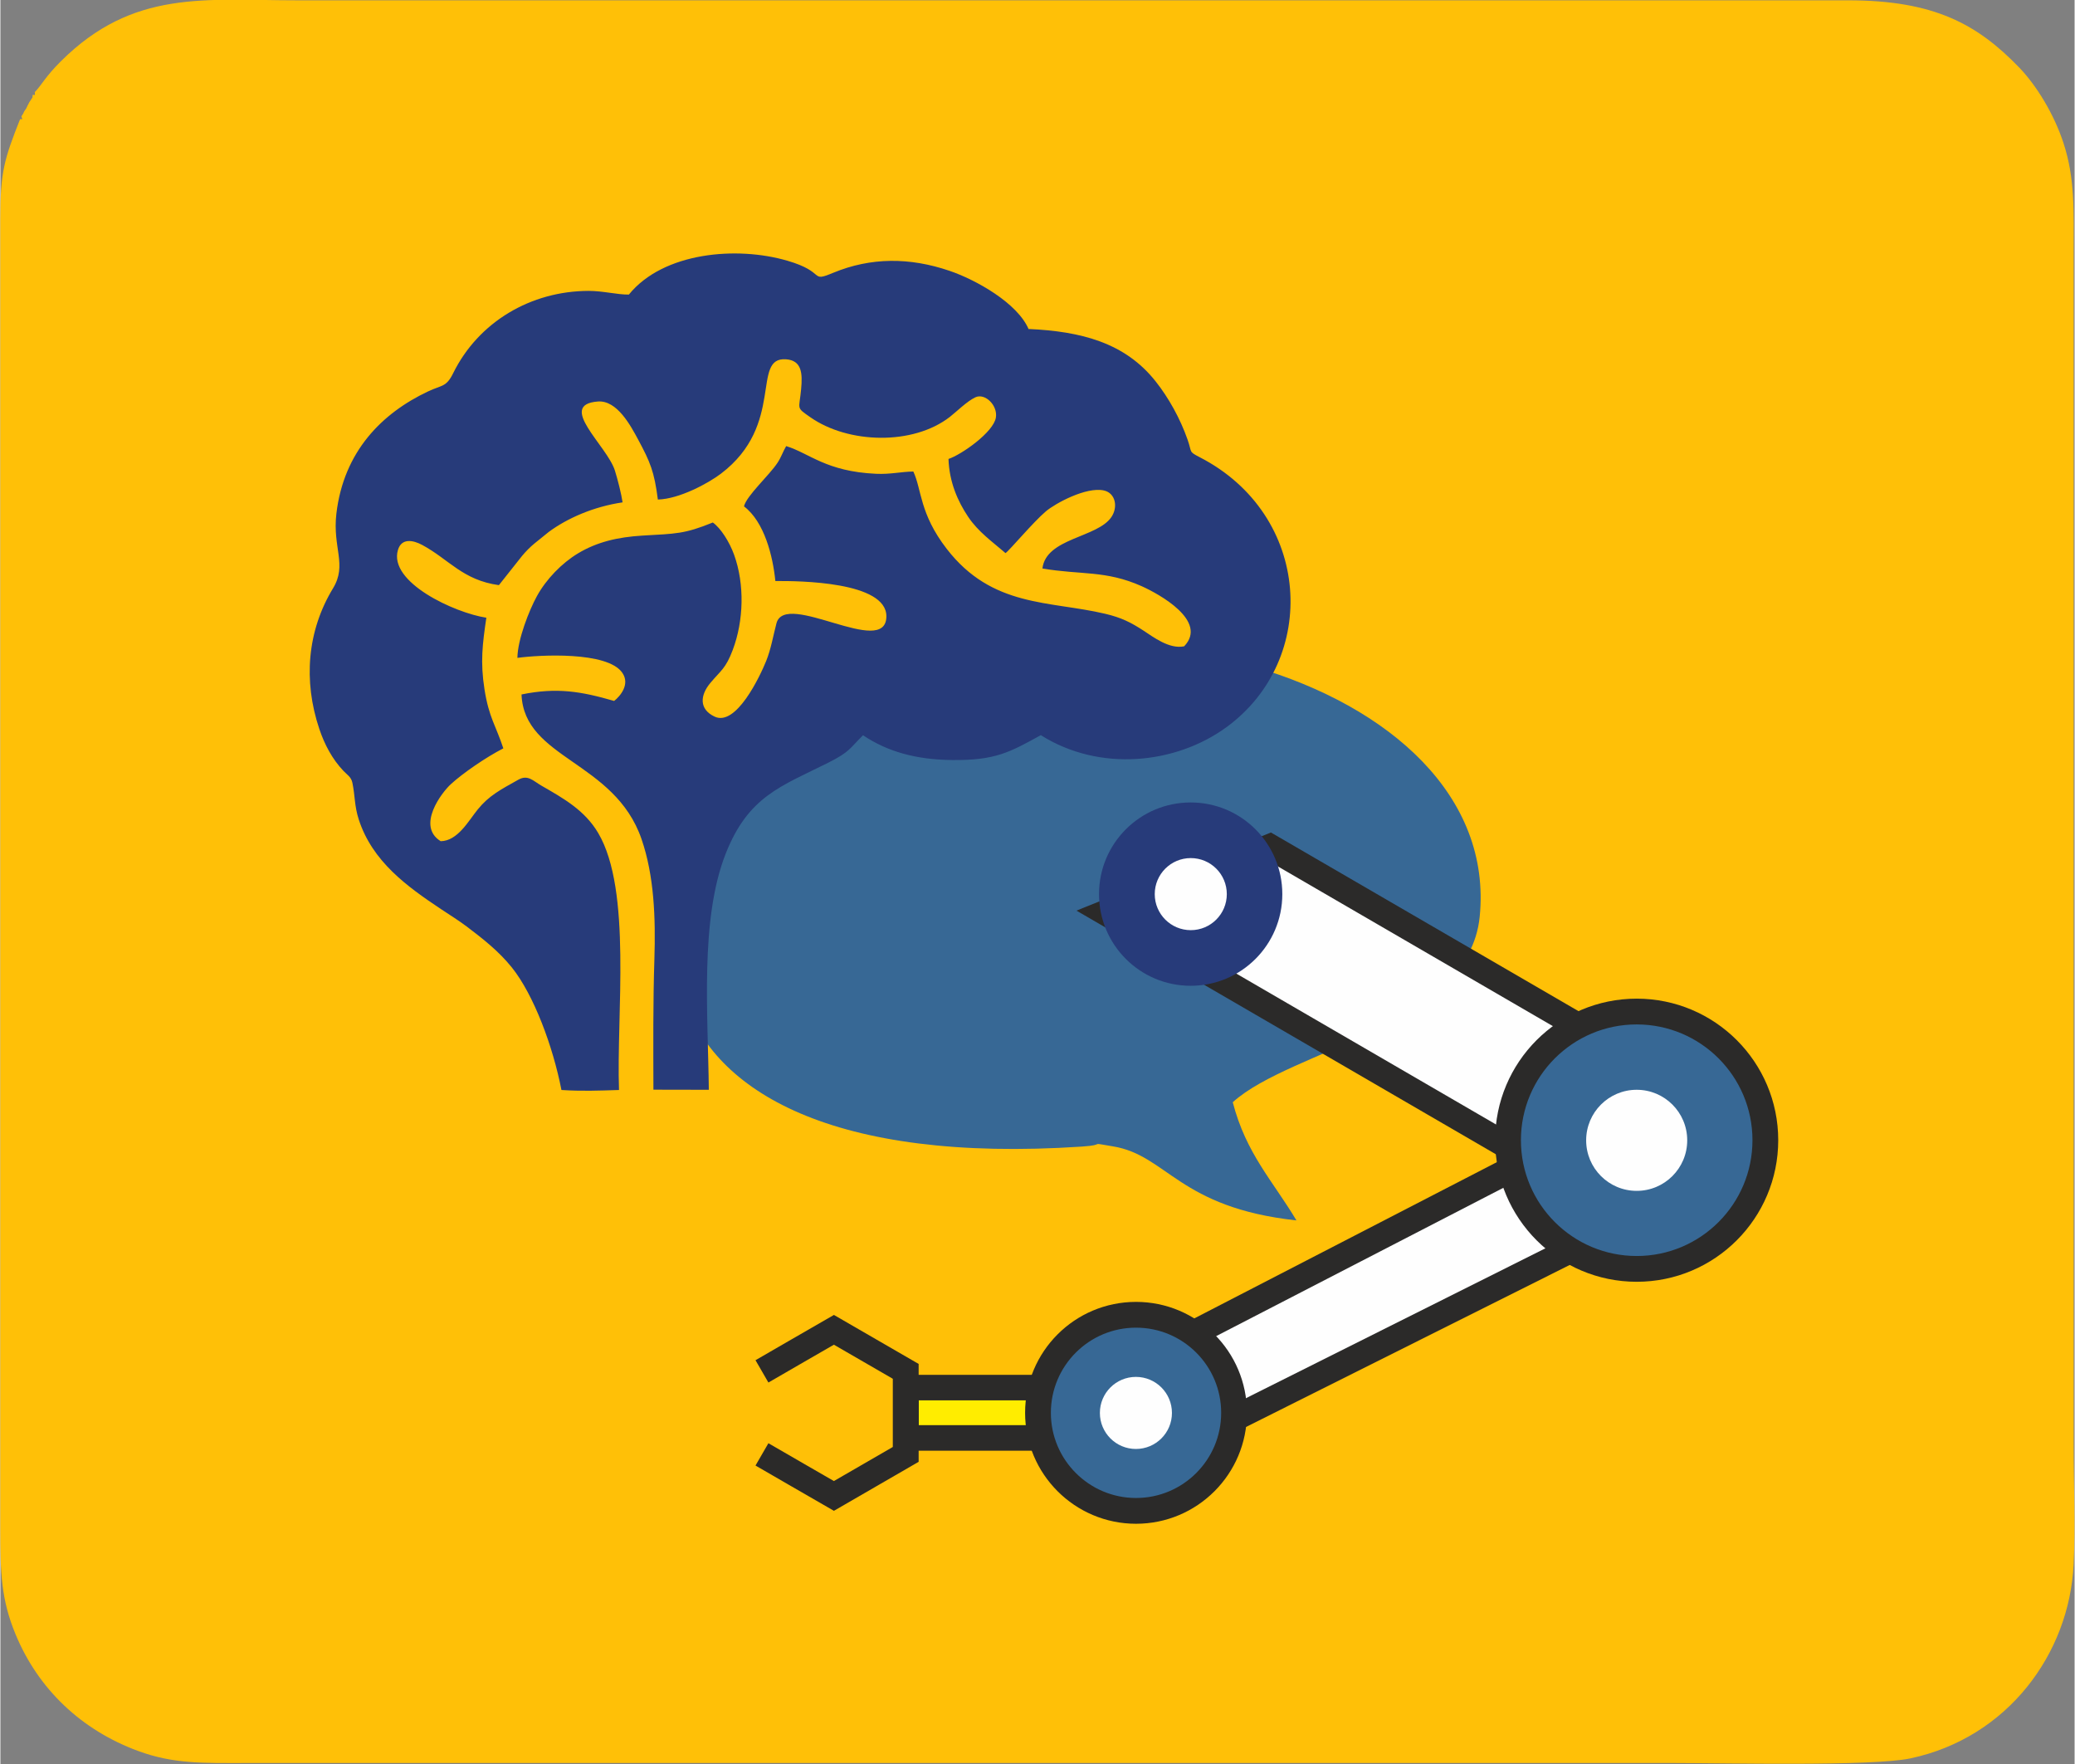 <?xml version="1.0" encoding="UTF-8"?>
<!DOCTYPE svg PUBLIC "-//W3C//DTD SVG 1.0//EN" "http://www.w3.org/TR/2001/REC-SVG-20010904/DTD/svg10.dtd">
<!-- Creator: CorelDRAW X6 -->
<svg xmlns="http://www.w3.org/2000/svg" xml:space="preserve" width="1.34in" height="1.139in" version="1.0" style="shape-rendering:geometricPrecision; text-rendering:geometricPrecision; image-rendering:optimizeQuality; fill-rule:evenodd; clip-rule:evenodd"
viewBox="0 0 19169 16300"
 xmlns:xlink="http://www.w3.org/1999/xlink">
 <rect x="0" y="0" width="19169" height="16300" fill="#808080" stroke="none"/>
 <defs>
  <style type="text/css">
   <![CDATA[
    .str1 {stroke:#2B2A29;stroke-width:238.19}
    .str0 {stroke:#2B2A29;stroke-width:238.809}
    .fil6 {fill:none}
    .fil4 {fill:#FFED00}
    .fil3 {fill:#FEFEFE}
    .fil2 {fill:#273B7A}
    .fil1 {fill:#376895}
    .fil0 {fill:#FFC007}
    .fil5 {fill:#2B2A29;fill-rule:nonzero}
   ]]>
  </style>
 </defs>
 <g id="Layer_x0020_1">
  <path class="fil0" d="M319 856c-2,28 6,24 -20,19l-3 26c-11,18 -17,27 -29,44l-15 29 -14 29 -18 26 -9 20 -17 26c8,32 17,26 -12,26 -146,368 -183,490 -183,916l0 12116c0,398 8,647 140,966 211,512 612,888 1132,1080 330,122 608,112 986,112 4407,0 8814,0 13221,0 456,0 1821,32 2174,-43 895,-190 1469,-964 1508,-1795 17,-352 0,-748 0,-1106l0 -11010c0,-393 14,-683 -93,-1013 -88,-271 -252,-536 -409,-699 -386,-400 -785,-622 -1581,-622l-14326 0c-862,0 -1523,-103 -2192,563 -146,145 -175,217 -242,286z"/>
  <g id="_962003472">
   <path class="fil1" d="M11977 11276c-217,-363 -465,-616 -588,-1091 544,-493 2180,-703 2282,-1713 224,-2229 -3769,-3321 -6058,-1842 -2023,1308 -2228,4270 2379,3965 249,-16 40,-44 291,-2 501,83 607,565 1694,684z"/>
   <path class="fil2" d="M9504 3040c481,22 889,125 1173,485 119,150 226,342 294,536 44,124 7,109 113,164 1035,533 1107,1868 246,2495 -468,341 -1171,416 -1715,73 -287,159 -423,234 -817,230 -336,-3 -601,-78 -826,-229 -123,121 -120,153 -324,255 -436,218 -736,309 -945,839 -240,609 -163,1489 -156,2182l-512 -1c-1,-410 -4,-804 9,-1206 12,-381 -2,-771 -119,-1110 -250,-723 -1085,-739 -1109,-1336 327,-67 553,-28 856,60 56,-44 150,-154 75,-261 -138,-199 -766,-165 -969,-137 2,-170 109,-441 180,-570 86,-157 230,-305 379,-395 176,-106 367,-151 597,-165 310,-18 387,-14 650,-121 73,52 154,179 197,299 98,272 89,609 -13,879 -65,173 -111,190 -207,305 -94,112 -107,242 40,311 199,93 418,-371 476,-514 45,-112 64,-230 95,-348 81,-310 1011,326 1016,-63 4,-323 -808,-330 -1026,-328 -23,-230 -101,-547 -290,-690 23,-98 235,-288 310,-403 35,-53 48,-99 80,-154 217,67 368,235 831,256 134,6 226,-19 344,-21 79,168 56,388 309,715 420,543 949,478 1462,599 154,36 242,82 356,156 89,58 239,174 376,145 223,-233 -229,-482 -394,-556 -333,-148 -560,-102 -916,-163 34,-283 509,-283 638,-476 62,-92 38,-221 -70,-245 -164,-36 -450,120 -536,193 -116,98 -337,362 -373,386 -120,-104 -252,-196 -345,-335 -97,-144 -175,-323 -182,-535 118,-39 416,-246 438,-383 18,-112 -100,-228 -189,-187 -76,35 -176,134 -236,181 -341,265 -938,249 -1289,4 -138,-96 -103,-69 -86,-259 14,-149 6,-266 -139,-277 -327,-24 -5,604 -602,1057 -117,89 -385,234 -583,239 -33,-259 -71,-347 -181,-552 -71,-132 -196,-367 -373,-354 -383,29 84,407 157,638 26,84 59,212 71,294 -270,40 -511,147 -682,273l-130 105c-41,33 -85,78 -117,117l-214 270c-334,-46 -460,-237 -708,-371 -85,-46 -192,-66 -225,46 -89,298 523,581 817,626 -36,245 -57,409 -17,663 41,260 104,332 174,544 -163,84 -372,228 -484,330 -87,79 -321,388 -95,528 158,-2 258,-190 343,-294 102,-126 208,-181 376,-275 87,-48 135,11 209,54 207,119 404,229 528,440 313,530 167,1679 192,2374 -191,6 -342,12 -532,0 -78,-401 -255,-879 -459,-1133 -121,-150 -264,-262 -413,-375 -78,-59 -155,-106 -239,-162 -320,-213 -636,-442 -762,-829 -41,-126 -34,-220 -59,-340 -12,-56 -49,-73 -84,-111 -102,-108 -173,-241 -222,-387 -149,-444 -112,-905 127,-1299 133,-219 -6,-373 31,-690 68,-576 423,-929 847,-1129 129,-61 168,-38 232,-168 234,-475 719,-760 1252,-761 133,0 263,35 372,34 319,-393 999,-449 1464,-313 366,106 202,204 424,112 350,-145 709,-143 1074,-19 245,83 630,298 733,541z"/>
   <polygon class="fil3 str0" points="15956,10278 14439,10887 10216,8434 11732,7825 "/>
   <polygon class="fil3 str1" points="16059,10777 14757,10394 9801,12953 11385,13116 "/>
   <g>
    <polygon class="fil4" points="9986,13287 8368,13287 8368,12822 9986,12822 "/>
    <path id="1" class="fil5" d="M8368 13169l1617 0 0 236 -1617 0 -119 -118 119 -118zm0 236l-119 0 0 -118 119 118zm119 -583l0 465 -238 0 0 -465 119 -118 119 118zm-238 0l0 -118 119 0 -119 118zm1736 118l-1617 0 0 -236 1617 0 119 118 -119 118zm0 -236l119 0 0 118 -119 -118zm-119 583l0 -465 238 0 0 465 -119 118 -119 -118zm238 0l0 118 -119 0 119 -118z"/>
   </g>
   <polyline class="fil6 str1" points="7038,12672 7370,12480 7703,12288 8035,12480 8367,12672 8367,13056 8367,13439 8035,13631 7703,13823 7370,13631 7038,13439 "/>
   <path class="fil1 str1" d="M15122 11725c-656,0 -1189,-532 -1189,-1189 0,-656 532,-1189 1189,-1189 656,0 1189,532 1189,1189 0,656 -532,1189 -1189,1189z"/>
   <path class="fil1 str1" d="M10495 13961c-500,0 -906,-406 -906,-906 0,-500 405,-906 906,-906 500,0 906,405 906,906 0,500 -405,906 -906,906z"/>
   <path class="fil2" d="M11000 9109c-468,0 -847,-379 -847,-847 0,-468 379,-847 847,-847 468,0 847,379 847,847 0,468 -379,847 -847,847z"/>
   <path class="fil3" d="M11001 8595c-184,0 -333,-149 -333,-333 0,-184 149,-333 333,-333 184,0 333,149 333,333 0,184 -149,333 -333,333z"/>
   <path class="fil3" d="M15122 11004c-258,0 -467,-209 -467,-467 0,-258 209,-467 467,-467 258,0 467,209 467,467 0,258 -209,467 -467,467z"/>
   <path class="fil3" d="M10494 13389c-184,0 -333,-149 -333,-333 0,-184 149,-333 333,-333 184,0 333,149 333,333 0,184 -149,333 -333,333z"/>
  </g>
 </g>
</svg>

